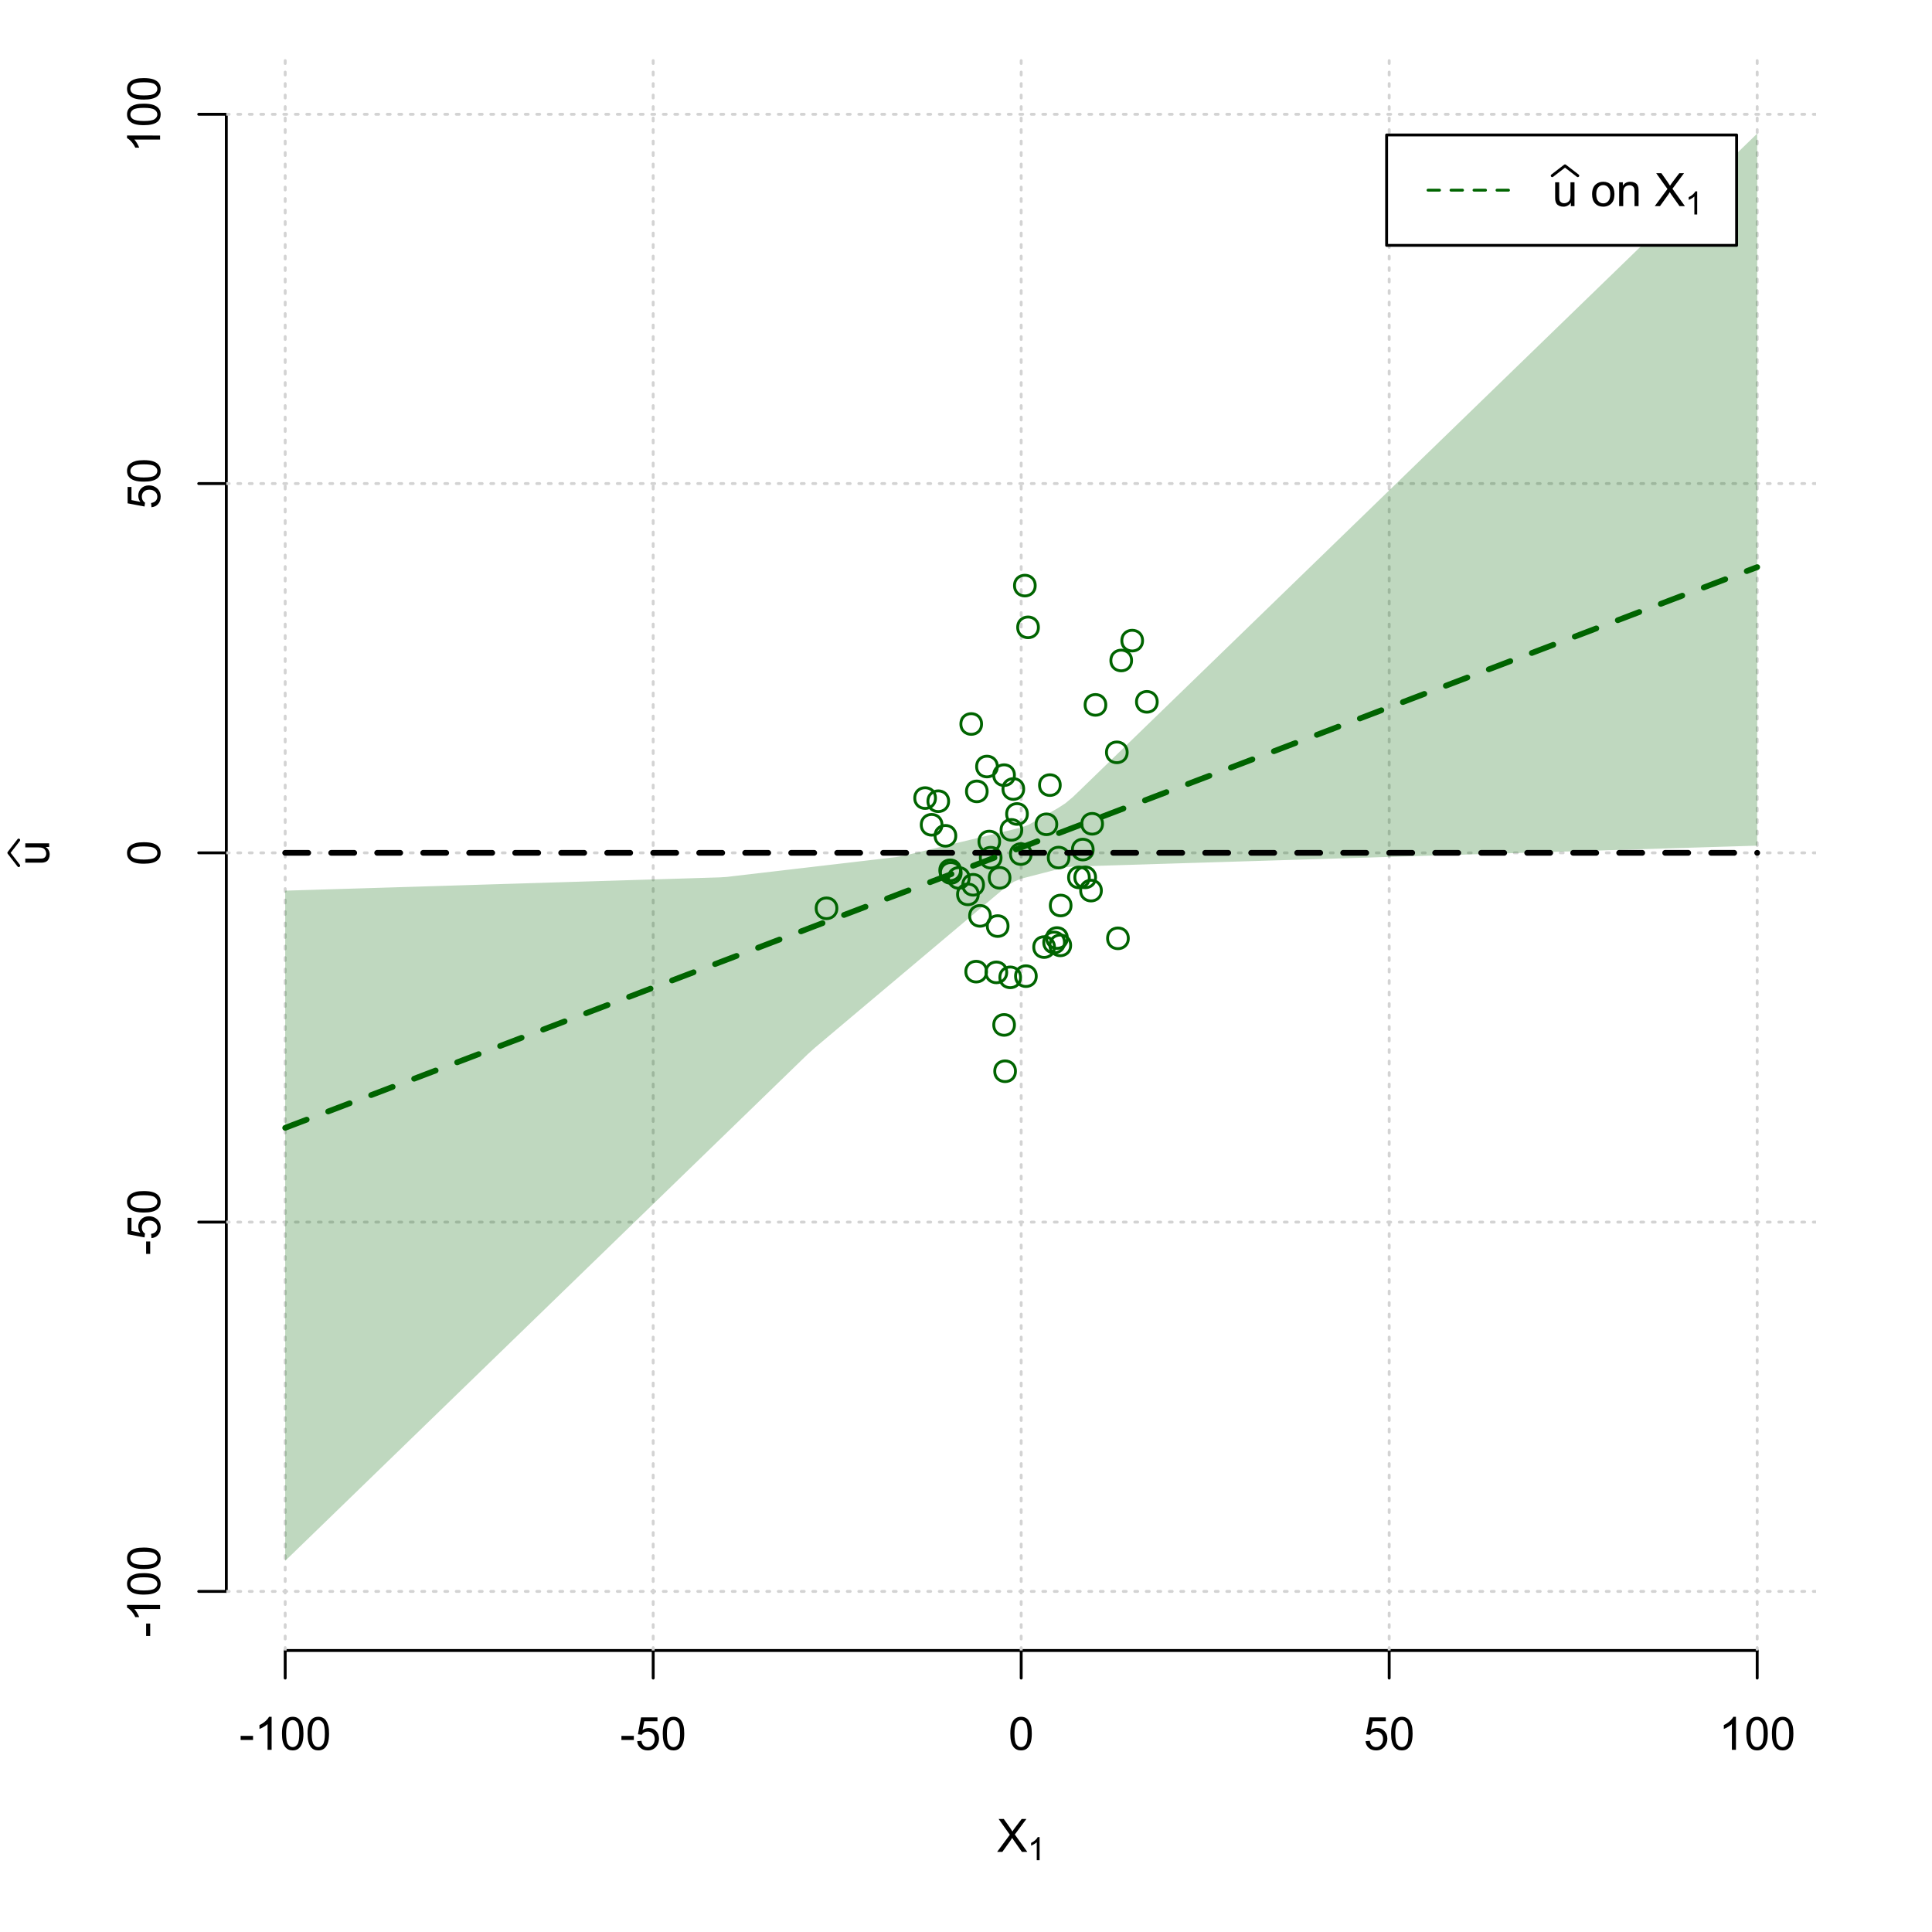<?xml version="1.0" encoding="UTF-8"?>
<svg xmlns="http://www.w3.org/2000/svg" xmlns:xlink="http://www.w3.org/1999/xlink" width="504pt" height="504pt" viewBox="0 0 504 504" version="1.1">
<defs>
<g>
<symbol overflow="visible" id="glyph0-0">
<path style="stroke:none;" d="M 1.5 0 L 1.5 -7.5 L 7.5 -7.5 L 7.5 0 Z M 1.688 -0.188 L 7.312 -0.188 L 7.312 -7.312 L 1.688 -7.312 Z M 1.688 -0.188 "/>
</symbol>
<symbol overflow="visible" id="glyph0-1">
<path style="stroke:none;" d="M 0.055 0 L 3.375 -4.477 L 0.445 -8.59 L 1.797 -8.59 L 3.359 -6.387 C 3.68 -5.93 3.91 -5.578 4.047 -5.332 C 4.238 -5.645 4.465 -5.969 4.727 -6.312 L 6.457 -8.59 L 7.695 -8.59 L 4.676 -4.539 L 7.93 0 L 6.523 0 L 4.359 -3.062 C 4.238 -3.238 4.113 -3.43 3.984 -3.641 C 3.789 -3.324 3.652 -3.109 3.574 -2.992 L 1.418 0 Z M 0.055 0 "/>
</symbol>
<symbol overflow="visible" id="glyph0-2">
<path style="stroke:none;" d="M 0.383 -2.578 L 0.383 -3.641 L 3.621 -3.641 L 3.621 -2.578 Z M 0.383 -2.578 "/>
</symbol>
<symbol overflow="visible" id="glyph0-3">
<path style="stroke:none;" d="M 4.469 0 L 3.414 0 L 3.414 -6.719 C 3.16 -6.477 2.828 -6.234 2.414 -5.996 C 2 -5.75 1.629 -5.57 1.305 -5.449 L 1.305 -6.469 C 1.895 -6.742 2.41 -7.078 2.852 -7.477 C 3.293 -7.871 3.605 -8.254 3.789 -8.625 L 4.469 -8.625 Z M 4.469 0 "/>
</symbol>
<symbol overflow="visible" id="glyph0-4">
<path style="stroke:none;" d="M 0.5 -4.234 C 0.496 -5.246 0.602 -6.062 0.812 -6.688 C 1.02 -7.305 1.328 -7.785 1.742 -8.121 C 2.148 -8.457 2.668 -8.625 3.297 -8.625 C 3.758 -8.625 4.164 -8.531 4.512 -8.348 C 4.855 -8.16 5.141 -7.891 5.371 -7.543 C 5.594 -7.191 5.773 -6.766 5.906 -6.266 C 6.035 -5.762 6.098 -5.086 6.102 -4.234 C 6.098 -3.227 5.996 -2.414 5.789 -1.797 C 5.578 -1.176 5.266 -0.695 4.859 -0.359 C 4.445 -0.02 3.926 0.145 3.297 0.148 C 2.465 0.145 1.816 -0.148 1.348 -0.742 C 0.781 -1.457 0.496 -2.621 0.5 -4.234 Z M 1.582 -4.234 C 1.582 -2.824 1.746 -1.887 2.074 -1.418 C 2.402 -0.949 2.809 -0.715 3.297 -0.719 C 3.777 -0.715 4.184 -0.949 4.52 -1.422 C 4.848 -1.887 5.016 -2.824 5.016 -4.234 C 5.016 -5.648 4.848 -6.59 4.52 -7.055 C 4.184 -7.516 3.773 -7.746 3.289 -7.75 C 2.801 -7.746 2.414 -7.543 2.125 -7.137 C 1.762 -6.613 1.582 -5.645 1.582 -4.234 Z M 1.582 -4.234 "/>
</symbol>
<symbol overflow="visible" id="glyph0-5">
<path style="stroke:none;" d="M 0.5 -2.25 L 1.605 -2.344 C 1.684 -1.805 1.871 -1.398 2.176 -1.125 C 2.473 -0.852 2.836 -0.715 3.258 -0.719 C 3.766 -0.715 4.195 -0.906 4.547 -1.293 C 4.898 -1.672 5.074 -2.18 5.074 -2.82 C 5.074 -3.414 4.902 -3.891 4.566 -4.242 C 4.227 -4.59 3.785 -4.762 3.242 -4.766 C 2.898 -4.762 2.594 -4.684 2.32 -4.531 C 2.047 -4.375 1.832 -4.176 1.676 -3.93 L 0.688 -4.062 L 1.516 -8.473 L 5.789 -8.473 L 5.789 -7.465 L 2.359 -7.465 L 1.898 -5.156 C 2.414 -5.516 2.953 -5.695 3.523 -5.695 C 4.27 -5.695 4.902 -5.434 5.422 -4.914 C 5.934 -4.395 6.191 -3.727 6.195 -2.914 C 6.191 -2.133 5.965 -1.461 5.516 -0.898 C 4.961 -0.199 4.211 0.145 3.258 0.148 C 2.477 0.145 1.836 -0.07 1.344 -0.508 C 0.844 -0.941 0.562 -1.523 0.5 -2.25 Z M 0.5 -2.25 "/>
</symbol>
<symbol overflow="visible" id="glyph0-6">
<path style="stroke:none;" d="M 4.867 0 L 4.867 -0.914 C 4.379 -0.211 3.723 0.141 2.895 0.141 C 2.527 0.141 2.184 0.07 1.867 -0.07 C 1.547 -0.211 1.309 -0.387 1.156 -0.602 C 1 -0.812 0.895 -1.074 0.832 -1.383 C 0.785 -1.59 0.762 -1.918 0.766 -2.367 L 0.766 -6.223 L 1.82 -6.223 L 1.82 -2.773 C 1.816 -2.219 1.84 -1.848 1.887 -1.656 C 1.949 -1.379 2.09 -1.16 2.309 -1.004 C 2.523 -0.84 2.789 -0.762 3.105 -0.766 C 3.418 -0.762 3.715 -0.844 3.996 -1.008 C 4.273 -1.172 4.469 -1.391 4.586 -1.672 C 4.699 -1.949 4.758 -2.355 4.758 -2.891 L 4.758 -6.223 L 5.812 -6.223 L 5.812 0 Z M 4.867 0 "/>
</symbol>
<symbol overflow="visible" id="glyph0-7">
<path style="stroke:none;" d=""/>
</symbol>
<symbol overflow="visible" id="glyph0-8">
<path style="stroke:none;" d="M 0.398 -3.109 C 0.398 -4.262 0.719 -5.117 1.359 -5.672 C 1.895 -6.133 2.547 -6.363 3.316 -6.363 C 4.172 -6.363 4.871 -6.082 5.414 -5.52 C 5.953 -4.957 6.223 -4.184 6.227 -3.199 C 6.223 -2.398 6.102 -1.766 5.867 -1.309 C 5.625 -0.848 5.277 -0.492 4.82 -0.238 C 4.359 0.016 3.859 0.141 3.316 0.141 C 2.441 0.141 1.734 -0.137 1.203 -0.695 C 0.664 -1.254 0.398 -2.059 0.398 -3.109 Z M 1.484 -3.109 C 1.48 -2.309 1.656 -1.711 2.004 -1.32 C 2.348 -0.922 2.785 -0.727 3.316 -0.727 C 3.84 -0.727 4.273 -0.926 4.621 -1.324 C 4.969 -1.723 5.145 -2.328 5.145 -3.148 C 5.145 -3.914 4.969 -4.496 4.617 -4.895 C 4.266 -5.289 3.832 -5.488 3.316 -5.492 C 2.785 -5.488 2.348 -5.293 2.004 -4.898 C 1.656 -4.5 1.48 -3.902 1.484 -3.109 Z M 1.484 -3.109 "/>
</symbol>
<symbol overflow="visible" id="glyph0-9">
<path style="stroke:none;" d="M 0.789 0 L 0.789 -6.223 L 1.742 -6.223 L 1.742 -5.336 C 2.195 -6.02 2.855 -6.363 3.719 -6.363 C 4.09 -6.363 4.434 -6.293 4.754 -6.16 C 5.066 -6.023 5.305 -5.848 5.461 -5.633 C 5.617 -5.41 5.727 -5.152 5.789 -4.852 C 5.828 -4.656 5.848 -4.312 5.848 -3.828 L 5.848 0 L 4.793 0 L 4.793 -3.785 C 4.793 -4.215 4.75 -4.535 4.668 -4.75 C 4.586 -4.961 4.441 -5.129 4.234 -5.258 C 4.023 -5.383 3.777 -5.449 3.5 -5.449 C 3.047 -5.449 2.66 -5.305 2.332 -5.02 C 2.004 -4.734 1.84 -4.195 1.844 -3.398 L 1.844 0 Z M 0.789 0 "/>
</symbol>
<symbol overflow="visible" id="glyph1-0">
<path style="stroke:none;" d="M 1.051 0 L 1.051 -5.25 L 5.25 -5.25 L 5.25 0 Z M 1.18 -0.133 L 5.117 -0.133 L 5.117 -5.117 L 1.18 -5.117 Z M 1.18 -0.133 "/>
</symbol>
<symbol overflow="visible" id="glyph1-1">
<path style="stroke:none;" d="M 3.129 0 L 2.391 0 L 2.391 -4.703 C 2.211 -4.531 1.977 -4.363 1.691 -4.195 C 1.398 -4.023 1.141 -3.895 0.914 -3.812 L 0.914 -4.527 C 1.328 -4.719 1.688 -4.953 1.996 -5.234 C 2.305 -5.508 2.523 -5.777 2.652 -6.039 L 3.129 -6.039 Z M 3.129 0 "/>
</symbol>
<symbol overflow="visible" id="glyph2-0">
<path style="stroke:none;" d="M 0 -1.5 L -7.5 -1.5 L -7.5 -7.5 L 0 -7.5 Z M -0.188 -1.688 L -0.188 -7.312 L -7.312 -7.312 L -7.312 -1.688 Z M -0.188 -1.688 "/>
</symbol>
<symbol overflow="visible" id="glyph2-1">
<path style="stroke:none;" d="M 0 -4.867 L -0.914 -4.867 C -0.211 -4.379 0.141 -3.723 0.141 -2.895 C 0.141 -2.527 0.07 -2.184 -0.07 -1.867 C -0.211 -1.547 -0.387 -1.309 -0.598 -1.156 C -0.809 -1 -1.07 -0.895 -1.383 -0.832 C -1.59 -0.789 -1.918 -0.766 -2.367 -0.77 L -6.223 -0.77 L -6.223 -1.824 L -2.773 -1.824 C -2.219 -1.82 -1.848 -1.844 -1.656 -1.887 C -1.379 -1.949 -1.16 -2.09 -1.004 -2.309 C -0.84 -2.523 -0.762 -2.789 -0.766 -3.105 C -0.762 -3.418 -0.844 -3.715 -1.008 -3.996 C -1.172 -4.273 -1.391 -4.469 -1.672 -4.586 C -1.945 -4.699 -2.352 -4.758 -2.887 -4.758 L -6.223 -4.758 L -6.223 -5.812 L 0 -5.812 Z M 0 -4.867 "/>
</symbol>
<symbol overflow="visible" id="glyph2-2">
<path style="stroke:none;" d="M -2.578 -0.383 L -3.641 -0.383 L -3.641 -3.621 L -2.578 -3.621 Z M -2.578 -0.383 "/>
</symbol>
<symbol overflow="visible" id="glyph2-3">
<path style="stroke:none;" d="M 0 -4.469 L 0 -3.414 L -6.719 -3.418 C -6.477 -3.16 -6.234 -2.828 -5.996 -2.418 C -5.75 -2.004 -5.57 -1.633 -5.449 -1.309 L -6.469 -1.309 C -6.742 -1.895 -7.078 -2.41 -7.477 -2.852 C -7.871 -3.293 -8.254 -3.605 -8.625 -3.793 L -8.625 -4.473 Z M 0 -4.469 "/>
</symbol>
<symbol overflow="visible" id="glyph2-4">
<path style="stroke:none;" d="M -4.234 -0.5 C -5.246 -0.496 -6.062 -0.602 -6.688 -0.812 C -7.305 -1.02 -7.785 -1.328 -8.121 -1.742 C -8.457 -2.152 -8.625 -2.672 -8.625 -3.301 C -8.625 -3.758 -8.531 -4.164 -8.348 -4.512 C -8.16 -4.859 -7.891 -5.145 -7.543 -5.371 C -7.191 -5.594 -6.766 -5.773 -6.266 -5.906 C -5.762 -6.035 -5.086 -6.098 -4.234 -6.102 C -3.223 -6.098 -2.41 -5.996 -1.793 -5.789 C -1.176 -5.578 -0.695 -5.266 -0.359 -4.859 C -0.02 -4.445 0.145 -3.926 0.148 -3.297 C 0.145 -2.465 -0.148 -1.816 -0.742 -1.348 C -1.457 -0.781 -2.621 -0.496 -4.234 -0.5 Z M -4.234 -1.582 C -2.824 -1.582 -1.887 -1.746 -1.418 -2.074 C -0.949 -2.402 -0.715 -2.809 -0.719 -3.297 C -0.715 -3.777 -0.949 -4.184 -1.422 -4.52 C -1.887 -4.848 -2.824 -5.016 -4.234 -5.016 C -5.648 -5.016 -6.59 -4.848 -7.055 -4.52 C -7.516 -4.188 -7.746 -3.777 -7.75 -3.289 C -7.746 -2.801 -7.543 -2.414 -7.137 -2.129 C -6.613 -1.762 -5.645 -1.582 -4.234 -1.582 Z M -4.234 -1.582 "/>
</symbol>
<symbol overflow="visible" id="glyph2-5">
<path style="stroke:none;" d="M -2.25 -0.5 L -2.344 -1.605 C -1.805 -1.684 -1.398 -1.871 -1.125 -2.176 C -0.852 -2.473 -0.715 -2.836 -0.719 -3.258 C -0.715 -3.766 -0.906 -4.195 -1.293 -4.547 C -1.672 -4.898 -2.18 -5.074 -2.816 -5.074 C -3.414 -5.074 -3.891 -4.902 -4.242 -4.566 C -4.59 -4.227 -4.762 -3.785 -4.766 -3.242 C -4.762 -2.898 -4.684 -2.594 -4.531 -2.32 C -4.375 -2.047 -4.176 -1.832 -3.93 -1.676 L -4.062 -0.688 L -8.473 -1.52 L -8.473 -5.789 L -7.465 -5.789 L -7.465 -2.363 L -5.156 -1.898 C -5.516 -2.414 -5.695 -2.953 -5.695 -3.523 C -5.695 -4.27 -5.434 -4.902 -4.914 -5.422 C -4.395 -5.934 -3.727 -6.191 -2.91 -6.195 C -2.133 -6.191 -1.461 -5.965 -0.895 -5.516 C -0.199 -4.961 0.145 -4.211 0.148 -3.258 C 0.145 -2.477 -0.07 -1.836 -0.508 -1.344 C -0.941 -0.848 -1.523 -0.566 -2.25 -0.5 Z M -2.25 -0.5 "/>
</symbol>
</g>
<clipPath id="clip1">
  <path d="M 74 14.398 L 75 14.398 L 75 430.559 L 74 430.559 Z M 74 14.398 "/>
</clipPath>
<clipPath id="clip2">
  <path d="M 170 14.398 L 171 14.398 L 171 430.559 L 170 430.559 Z M 170 14.398 "/>
</clipPath>
<clipPath id="clip3">
  <path d="M 266 14.398 L 267 14.398 L 267 430.559 L 266 430.559 Z M 266 14.398 "/>
</clipPath>
<clipPath id="clip4">
  <path d="M 362 14.398 L 363 14.398 L 363 430.559 L 362 430.559 Z M 362 14.398 "/>
</clipPath>
<clipPath id="clip5">
  <path d="M 458 14.398 L 459 14.398 L 459 430.559 L 458 430.559 Z M 458 14.398 "/>
</clipPath>
<clipPath id="clip6">
  <path d="M 59.039 414 L 473.758 414 L 473.758 416 L 59.039 416 Z M 59.039 414 "/>
</clipPath>
<clipPath id="clip7">
  <path d="M 59.039 318 L 473.758 318 L 473.758 320 L 59.039 320 Z M 59.039 318 "/>
</clipPath>
<clipPath id="clip8">
  <path d="M 59.039 222 L 473.758 222 L 473.758 223 L 59.039 223 Z M 59.039 222 "/>
</clipPath>
<clipPath id="clip9">
  <path d="M 59.039 125 L 473.758 125 L 473.758 127 L 59.039 127 Z M 59.039 125 "/>
</clipPath>
<clipPath id="clip10">
  <path d="M 59.039 29 L 473.758 29 L 473.758 31 L 59.039 31 Z M 59.039 29 "/>
</clipPath>
</defs>
<g id="surface4596">
<rect x="0" y="0" width="504" height="504" style="fill:rgb(100%,100%,100%);fill-opacity:1;stroke:none;"/>
<g style="fill:rgb(0%,0%,0%);fill-opacity:1;">
  <use xlink:href="#glyph0-1" x="260.062" y="483.102"/>
</g>
<g style="fill:rgb(0%,0%,0%);fill-opacity:1;">
  <use xlink:href="#glyph1-1" x="268.066" y="485.281"/>
</g>
<g style="fill:rgb(0%,0%,0%);fill-opacity:1;">
  <use xlink:href="#glyph2-1" x="12.82" y="225.816"/>
</g>
<path style="fill:none;stroke-width:0.75;stroke-linecap:round;stroke-linejoin:round;stroke:rgb(0%,0%,0%);stroke-opacity:1;stroke-miterlimit:10;" d="M 4.879 225.816 L 2.301 222.48 L 4.879 219.145 "/>
<path style="fill:none;stroke-width:0.75;stroke-linecap:round;stroke-linejoin:round;stroke:rgb(0%,0%,0%);stroke-opacity:1;stroke-miterlimit:10;" d="M 74.398 430.559 L 458.398 430.559 "/>
<path style="fill:none;stroke-width:0.75;stroke-linecap:round;stroke-linejoin:round;stroke:rgb(0%,0%,0%);stroke-opacity:1;stroke-miterlimit:10;" d="M 74.398 430.559 L 74.398 437.762 "/>
<path style="fill:none;stroke-width:0.75;stroke-linecap:round;stroke-linejoin:round;stroke:rgb(0%,0%,0%);stroke-opacity:1;stroke-miterlimit:10;" d="M 170.398 430.559 L 170.398 437.762 "/>
<path style="fill:none;stroke-width:0.75;stroke-linecap:round;stroke-linejoin:round;stroke:rgb(0%,0%,0%);stroke-opacity:1;stroke-miterlimit:10;" d="M 266.398 430.559 L 266.398 437.762 "/>
<path style="fill:none;stroke-width:0.75;stroke-linecap:round;stroke-linejoin:round;stroke:rgb(0%,0%,0%);stroke-opacity:1;stroke-miterlimit:10;" d="M 362.398 430.559 L 362.398 437.762 "/>
<path style="fill:none;stroke-width:0.75;stroke-linecap:round;stroke-linejoin:round;stroke:rgb(0%,0%,0%);stroke-opacity:1;stroke-miterlimit:10;" d="M 458.398 430.559 L 458.398 437.762 "/>
<g style="fill:rgb(0%,0%,0%);fill-opacity:1;">
  <use xlink:href="#glyph0-2" x="62.391" y="456.48"/>
  <use xlink:href="#glyph0-3" x="66.387" y="456.48"/>
  <use xlink:href="#glyph0-4" x="73.061" y="456.48"/>
  <use xlink:href="#glyph0-4" x="79.734" y="456.48"/>
</g>
<g style="fill:rgb(0%,0%,0%);fill-opacity:1;">
  <use xlink:href="#glyph0-2" x="161.727" y="456.48"/>
  <use xlink:href="#glyph0-5" x="165.723" y="456.48"/>
  <use xlink:href="#glyph0-4" x="172.396" y="456.48"/>
</g>
<g style="fill:rgb(0%,0%,0%);fill-opacity:1;">
  <use xlink:href="#glyph0-4" x="263.062" y="456.48"/>
</g>
<g style="fill:rgb(0%,0%,0%);fill-opacity:1;">
  <use xlink:href="#glyph0-5" x="355.727" y="456.48"/>
  <use xlink:href="#glyph0-4" x="362.4" y="456.48"/>
</g>
<g style="fill:rgb(0%,0%,0%);fill-opacity:1;">
  <use xlink:href="#glyph0-3" x="448.387" y="456.48"/>
  <use xlink:href="#glyph0-4" x="455.061" y="456.48"/>
  <use xlink:href="#glyph0-4" x="461.734" y="456.48"/>
</g>
<path style="fill:none;stroke-width:0.75;stroke-linecap:round;stroke-linejoin:round;stroke:rgb(0%,0%,0%);stroke-opacity:1;stroke-miterlimit:10;" d="M 59.039 415.148 L 59.039 29.812 "/>
<path style="fill:none;stroke-width:0.75;stroke-linecap:round;stroke-linejoin:round;stroke:rgb(0%,0%,0%);stroke-opacity:1;stroke-miterlimit:10;" d="M 59.039 415.148 L 51.84 415.148 "/>
<path style="fill:none;stroke-width:0.75;stroke-linecap:round;stroke-linejoin:round;stroke:rgb(0%,0%,0%);stroke-opacity:1;stroke-miterlimit:10;" d="M 59.039 318.812 L 51.84 318.812 "/>
<path style="fill:none;stroke-width:0.75;stroke-linecap:round;stroke-linejoin:round;stroke:rgb(0%,0%,0%);stroke-opacity:1;stroke-miterlimit:10;" d="M 59.039 222.48 L 51.84 222.48 "/>
<path style="fill:none;stroke-width:0.75;stroke-linecap:round;stroke-linejoin:round;stroke:rgb(0%,0%,0%);stroke-opacity:1;stroke-miterlimit:10;" d="M 59.039 126.148 L 51.84 126.148 "/>
<path style="fill:none;stroke-width:0.75;stroke-linecap:round;stroke-linejoin:round;stroke:rgb(0%,0%,0%);stroke-opacity:1;stroke-miterlimit:10;" d="M 59.039 29.812 L 51.84 29.812 "/>
<g style="fill:rgb(0%,0%,0%);fill-opacity:1;">
  <use xlink:href="#glyph2-2" x="41.762" y="427.156"/>
  <use xlink:href="#glyph2-3" x="41.762" y="423.16"/>
  <use xlink:href="#glyph2-4" x="41.762" y="416.486"/>
  <use xlink:href="#glyph2-4" x="41.762" y="409.812"/>
</g>
<g style="fill:rgb(0%,0%,0%);fill-opacity:1;">
  <use xlink:href="#glyph2-2" x="41.762" y="327.484"/>
  <use xlink:href="#glyph2-5" x="41.762" y="323.488"/>
  <use xlink:href="#glyph2-4" x="41.762" y="316.814"/>
</g>
<g style="fill:rgb(0%,0%,0%);fill-opacity:1;">
  <use xlink:href="#glyph2-4" x="41.762" y="225.816"/>
</g>
<g style="fill:rgb(0%,0%,0%);fill-opacity:1;">
  <use xlink:href="#glyph2-5" x="41.762" y="132.82"/>
  <use xlink:href="#glyph2-4" x="41.762" y="126.146"/>
</g>
<g style="fill:rgb(0%,0%,0%);fill-opacity:1;">
  <use xlink:href="#glyph2-3" x="41.762" y="39.824"/>
  <use xlink:href="#glyph2-4" x="41.762" y="33.15"/>
  <use xlink:href="#glyph2-4" x="41.762" y="26.477"/>
</g>
<g clip-path="url(#clip1)" clip-rule="nonzero">
<path style="fill:none;stroke-width:0.75;stroke-linecap:round;stroke-linejoin:round;stroke:rgb(82.745%,82.745%,82.745%);stroke-opacity:1;stroke-dasharray:0.75,2.25;stroke-miterlimit:10;" d="M 74.398 430.559 L 74.398 14.398 "/>
</g>
<g clip-path="url(#clip2)" clip-rule="nonzero">
<path style="fill:none;stroke-width:0.75;stroke-linecap:round;stroke-linejoin:round;stroke:rgb(82.745%,82.745%,82.745%);stroke-opacity:1;stroke-dasharray:0.75,2.25;stroke-miterlimit:10;" d="M 170.398 430.559 L 170.398 14.398 "/>
</g>
<g clip-path="url(#clip3)" clip-rule="nonzero">
<path style="fill:none;stroke-width:0.75;stroke-linecap:round;stroke-linejoin:round;stroke:rgb(82.745%,82.745%,82.745%);stroke-opacity:1;stroke-dasharray:0.75,2.25;stroke-miterlimit:10;" d="M 266.398 430.559 L 266.398 14.398 "/>
</g>
<g clip-path="url(#clip4)" clip-rule="nonzero">
<path style="fill:none;stroke-width:0.75;stroke-linecap:round;stroke-linejoin:round;stroke:rgb(82.745%,82.745%,82.745%);stroke-opacity:1;stroke-dasharray:0.75,2.25;stroke-miterlimit:10;" d="M 362.398 430.559 L 362.398 14.398 "/>
</g>
<g clip-path="url(#clip5)" clip-rule="nonzero">
<path style="fill:none;stroke-width:0.75;stroke-linecap:round;stroke-linejoin:round;stroke:rgb(82.745%,82.745%,82.745%);stroke-opacity:1;stroke-dasharray:0.75,2.25;stroke-miterlimit:10;" d="M 458.398 430.559 L 458.398 14.398 "/>
</g>
<g clip-path="url(#clip6)" clip-rule="nonzero">
<path style="fill:none;stroke-width:0.75;stroke-linecap:round;stroke-linejoin:round;stroke:rgb(82.745%,82.745%,82.745%);stroke-opacity:1;stroke-dasharray:0.75,2.25;stroke-miterlimit:10;" d="M 59.039 415.148 L 473.762 415.148 "/>
</g>
<g clip-path="url(#clip7)" clip-rule="nonzero">
<path style="fill:none;stroke-width:0.75;stroke-linecap:round;stroke-linejoin:round;stroke:rgb(82.745%,82.745%,82.745%);stroke-opacity:1;stroke-dasharray:0.75,2.25;stroke-miterlimit:10;" d="M 59.039 318.812 L 473.762 318.812 "/>
</g>
<g clip-path="url(#clip8)" clip-rule="nonzero">
<path style="fill:none;stroke-width:0.75;stroke-linecap:round;stroke-linejoin:round;stroke:rgb(82.745%,82.745%,82.745%);stroke-opacity:1;stroke-dasharray:0.75,2.25;stroke-miterlimit:10;" d="M 59.039 222.48 L 473.762 222.48 "/>
</g>
<g clip-path="url(#clip9)" clip-rule="nonzero">
<path style="fill:none;stroke-width:0.75;stroke-linecap:round;stroke-linejoin:round;stroke:rgb(82.745%,82.745%,82.745%);stroke-opacity:1;stroke-dasharray:0.75,2.25;stroke-miterlimit:10;" d="M 59.039 126.148 L 473.762 126.148 "/>
</g>
<g clip-path="url(#clip10)" clip-rule="nonzero">
<path style="fill:none;stroke-width:0.75;stroke-linecap:round;stroke-linejoin:round;stroke:rgb(82.745%,82.745%,82.745%);stroke-opacity:1;stroke-dasharray:0.75,2.25;stroke-miterlimit:10;" d="M 59.039 29.812 L 473.762 29.812 "/>
</g>
<path style=" stroke:none;fill-rule:nonzero;fill:rgb(0%,39.216%,0%);fill-opacity:0.251;" d="M 74.398 238.219 L 74.398 232.348 L 76.32 232.289 L 78.238 232.23 L 80.16 232.172 L 82.078 232.113 L 85.922 231.996 L 87.84 231.938 L 89.762 231.879 L 91.68 231.82 L 93.602 231.762 L 95.52 231.703 L 97.441 231.645 L 99.359 231.586 L 101.281 231.527 L 103.199 231.469 L 105.121 231.41 L 107.039 231.352 L 108.961 231.293 L 110.879 231.234 L 112.801 231.176 L 114.719 231.117 L 116.641 231.059 L 118.559 231 L 120.48 230.941 L 122.398 230.879 L 124.32 230.82 L 126.238 230.762 L 128.16 230.703 L 130.078 230.645 L 133.922 230.527 L 135.84 230.469 L 137.762 230.41 L 139.68 230.352 L 141.602 230.293 L 143.52 230.234 L 145.441 230.176 L 147.359 230.117 L 149.281 230.059 L 151.199 230 L 153.121 229.941 L 155.039 229.883 L 156.961 229.824 L 158.879 229.766 L 160.801 229.707 L 162.719 229.648 L 164.641 229.59 L 166.559 229.531 L 168.48 229.473 L 170.398 229.414 L 172.32 229.355 L 174.238 229.297 L 176.16 229.238 L 178.078 229.18 L 180 229.121 L 181.922 229.059 L 183.84 229 L 185.762 228.941 L 187.68 228.883 L 189.602 228.762 L 191.52 228.535 L 193.441 228.312 L 195.359 228.086 L 197.281 227.863 L 199.199 227.637 L 201.121 227.41 L 203.039 227.188 L 204.961 226.961 L 206.879 226.738 L 208.801 226.512 L 210.719 226.289 L 212.641 226.062 L 214.559 225.84 L 216.48 225.613 L 218.398 225.391 L 220.32 225.164 L 222.238 224.941 L 224.16 224.715 L 226.078 224.492 L 228 224.266 L 229.922 224.043 L 231.84 223.816 L 233.762 223.59 L 235.68 223.266 L 237.602 222.805 L 239.52 222.344 L 241.441 221.879 L 243.359 221.418 L 245.281 220.957 L 247.199 220.496 L 249.121 220.031 L 251.039 219.57 L 252.961 219.109 L 254.879 218.648 L 256.801 218.184 L 258.719 217.723 L 260.641 217.262 L 262.559 216.801 L 264.48 216.336 L 266.398 215.875 L 268.32 215.164 L 270.238 214.07 L 272.16 212.98 L 274.078 211.891 L 276 210.801 L 277.922 209.555 L 279.84 207.949 L 281.762 206.117 L 283.68 204.254 L 285.602 202.395 L 287.52 200.531 L 289.441 198.672 L 291.359 196.809 L 293.281 194.945 L 295.199 193.086 L 297.121 191.223 L 299.039 189.363 L 300.961 187.5 L 302.879 185.641 L 304.801 183.777 L 306.719 181.914 L 308.641 180.055 L 310.559 178.191 L 312.48 176.332 L 314.398 174.469 L 316.32 172.605 L 318.238 170.746 L 320.16 168.883 L 322.078 167.023 L 325.922 163.297 L 327.84 161.438 L 329.762 159.574 L 331.68 157.715 L 333.602 155.852 L 335.52 153.992 L 337.441 152.129 L 339.359 150.266 L 341.281 148.406 L 343.199 146.543 L 345.121 144.684 L 347.039 142.82 L 348.961 140.957 L 350.879 139.098 L 352.801 137.234 L 354.719 135.375 L 356.641 133.512 L 358.559 131.648 L 360.48 129.789 L 362.398 127.926 L 364.32 126.066 L 366.238 124.203 L 368.16 122.344 L 370.078 120.48 L 372 118.617 L 373.922 116.758 L 375.84 114.895 L 377.762 113.035 L 379.68 111.172 L 381.602 109.309 L 383.52 107.449 L 385.441 105.586 L 387.359 103.727 L 389.281 101.863 L 391.199 100 L 393.121 98.141 L 395.039 96.277 L 396.961 94.418 L 398.879 92.555 L 400.801 90.695 L 402.719 88.832 L 404.641 86.969 L 406.559 85.109 L 408.48 83.246 L 410.398 81.387 L 412.32 79.523 L 414.238 77.66 L 416.16 75.801 L 418.078 73.938 L 420 72.078 L 421.922 70.215 L 423.84 68.352 L 425.762 66.492 L 427.68 64.629 L 429.602 62.77 L 431.52 60.906 L 433.441 59.047 L 435.359 57.184 L 437.281 55.32 L 439.199 53.461 L 441.121 51.598 L 443.039 49.738 L 444.961 47.875 L 446.879 46.012 L 448.801 44.152 L 450.719 42.289 L 452.641 40.43 L 454.559 38.566 L 456.48 36.707 L 458.398 34.844 L 458.398 29.812 L 458.398 220.605 L 456.48 220.664 L 454.559 220.723 L 452.641 220.781 L 450.719 220.84 L 448.801 220.898 L 446.879 220.957 L 444.961 221.016 L 443.039 221.074 L 441.121 221.133 L 439.199 221.191 L 437.281 221.25 L 435.359 221.309 L 433.441 221.367 L 431.52 221.426 L 429.602 221.484 L 427.68 221.543 L 425.762 221.602 L 423.84 221.66 L 421.922 221.719 L 420 221.777 L 418.078 221.84 L 416.16 221.898 L 414.238 221.957 L 412.32 222.016 L 410.398 222.074 L 408.48 222.133 L 406.559 222.191 L 404.641 222.25 L 402.719 222.309 L 400.801 222.367 L 398.879 222.426 L 396.961 222.484 L 395.039 222.543 L 393.121 222.602 L 391.199 222.66 L 389.281 222.719 L 387.359 222.777 L 385.441 222.836 L 383.52 222.895 L 381.602 222.953 L 379.68 223.012 L 377.762 223.07 L 375.84 223.129 L 373.922 223.188 L 370.078 223.305 L 368.16 223.363 L 366.238 223.422 L 364.32 223.48 L 362.398 223.539 L 360.48 223.598 L 358.559 223.66 L 356.641 223.719 L 354.719 223.777 L 352.801 223.836 L 350.879 223.895 L 348.961 223.953 L 347.039 224.012 L 345.121 224.07 L 343.199 224.129 L 341.281 224.188 L 339.359 224.246 L 337.441 224.305 L 335.52 224.363 L 333.602 224.422 L 331.68 224.48 L 329.762 224.539 L 327.84 224.598 L 325.922 224.656 L 322.078 224.773 L 320.16 224.832 L 318.238 224.891 L 316.32 224.949 L 314.398 225.008 L 312.48 225.066 L 310.559 225.125 L 308.641 225.184 L 306.719 225.242 L 304.801 225.301 L 302.879 225.359 L 300.961 225.418 L 299.039 225.48 L 297.121 225.539 L 295.199 225.598 L 293.281 225.656 L 291.359 225.715 L 289.441 225.773 L 287.52 225.832 L 285.602 225.891 L 283.68 225.949 L 281.762 226.008 L 279.84 226.066 L 277.922 226.254 L 276 226.75 L 274.078 227.242 L 272.16 227.738 L 270.238 228.234 L 268.32 228.73 L 266.398 229.227 L 264.48 230.016 L 262.559 231.238 L 260.641 232.855 L 258.719 234.473 L 256.801 236.09 L 254.879 237.707 L 252.961 239.324 L 251.039 240.938 L 249.121 242.555 L 247.199 244.172 L 245.281 245.789 L 243.359 247.406 L 241.441 249.023 L 239.52 250.641 L 237.602 252.258 L 235.68 253.875 L 233.762 255.492 L 231.84 257.109 L 229.922 258.723 L 226.078 261.957 L 224.16 263.574 L 222.238 265.191 L 220.32 266.809 L 218.398 268.426 L 216.48 270.043 L 214.559 271.66 L 212.641 273.277 L 210.719 275 L 208.801 276.859 L 206.879 278.723 L 204.961 280.586 L 203.039 282.445 L 201.121 284.309 L 199.199 286.168 L 197.281 288.031 L 195.359 289.891 L 193.441 291.754 L 191.52 293.617 L 189.602 295.477 L 187.68 297.34 L 185.762 299.199 L 183.84 301.062 L 181.922 302.926 L 180 304.785 L 178.078 306.648 L 176.16 308.508 L 174.238 310.371 L 172.32 312.234 L 170.398 314.094 L 168.48 315.957 L 166.559 317.816 L 164.641 319.68 L 162.719 321.539 L 160.801 323.402 L 158.879 325.266 L 156.961 327.125 L 155.039 328.988 L 153.121 330.848 L 151.199 332.711 L 149.281 334.574 L 147.359 336.434 L 145.441 338.297 L 143.52 340.156 L 141.602 342.02 L 139.68 343.883 L 137.762 345.742 L 135.84 347.605 L 133.922 349.465 L 132 351.328 L 130.078 353.188 L 128.16 355.051 L 126.238 356.914 L 124.32 358.773 L 122.398 360.637 L 120.48 362.496 L 118.559 364.359 L 116.641 366.223 L 114.719 368.082 L 112.801 369.945 L 110.879 371.805 L 108.961 373.668 L 107.039 375.527 L 105.121 377.391 L 103.199 379.254 L 101.281 381.113 L 99.359 382.977 L 97.441 384.836 L 95.52 386.699 L 93.602 388.562 L 91.68 390.422 L 89.762 392.285 L 87.84 394.145 L 85.922 396.008 L 84 397.871 L 82.078 399.73 L 80.16 401.594 L 78.238 403.453 L 76.32 405.316 L 74.398 407.176 L 74.398 415.148 Z M 74.398 238.219 "/>
<path style="fill:none;stroke-width:0.75;stroke-linecap:round;stroke-linejoin:round;stroke:rgb(0%,39.216%,0%);stroke-opacity:1;stroke-miterlimit:10;" d="M 301.883 183.086 C 301.883 186.688 296.48 186.688 296.48 183.086 C 296.48 179.488 301.883 179.488 301.883 183.086 "/>
<path style="fill:none;stroke-width:0.75;stroke-linecap:round;stroke-linejoin:round;stroke:rgb(0%,39.216%,0%);stroke-opacity:1;stroke-miterlimit:10;" d="M 218.312 236.945 C 218.312 240.547 212.914 240.547 212.914 236.945 C 212.914 233.348 218.312 233.348 218.312 236.945 "/>
<path style="fill:none;stroke-width:0.75;stroke-linecap:round;stroke-linejoin:round;stroke:rgb(0%,39.216%,0%);stroke-opacity:1;stroke-miterlimit:10;" d="M 270.887 163.656 C 270.887 167.254 265.484 167.254 265.484 163.656 C 265.484 160.055 270.887 160.055 270.887 163.656 "/>
<path style="fill:none;stroke-width:0.75;stroke-linecap:round;stroke-linejoin:round;stroke:rgb(0%,39.216%,0%);stroke-opacity:1;stroke-miterlimit:10;" d="M 285.168 221.629 C 285.168 225.23 279.766 225.23 279.766 221.629 C 279.766 218.027 285.168 218.027 285.168 221.629 "/>
<path style="fill:none;stroke-width:0.75;stroke-linecap:round;stroke-linejoin:round;stroke:rgb(0%,39.216%,0%);stroke-opacity:1;stroke-miterlimit:10;" d="M 255.199 233.312 C 255.199 236.914 249.801 236.914 249.801 233.312 C 249.801 229.711 255.199 229.711 255.199 233.312 "/>
<path style="fill:none;stroke-width:0.75;stroke-linecap:round;stroke-linejoin:round;stroke:rgb(0%,39.216%,0%);stroke-opacity:1;stroke-miterlimit:10;" d="M 270.328 254.645 C 270.328 258.246 264.93 258.246 264.93 254.645 C 264.93 251.047 270.328 251.047 270.328 254.645 "/>
<path style="fill:none;stroke-width:0.75;stroke-linecap:round;stroke-linejoin:round;stroke:rgb(0%,39.216%,0%);stroke-opacity:1;stroke-miterlimit:10;" d="M 266.547 216.492 C 266.547 220.094 261.148 220.094 261.148 216.492 C 261.148 212.895 266.547 212.895 266.547 216.492 "/>
<path style="fill:none;stroke-width:0.75;stroke-linecap:round;stroke-linejoin:round;stroke:rgb(0%,39.216%,0%);stroke-opacity:1;stroke-miterlimit:10;" d="M 257.523 206.445 C 257.523 210.047 252.125 210.047 252.125 206.445 C 252.125 202.848 257.523 202.848 257.523 206.445 "/>
<path style="fill:none;stroke-width:0.75;stroke-linecap:round;stroke-linejoin:round;stroke:rgb(0%,39.216%,0%);stroke-opacity:1;stroke-miterlimit:10;" d="M 260.172 199.965 C 260.172 203.566 254.773 203.566 254.773 199.965 C 254.773 196.363 260.172 196.363 260.172 199.965 "/>
<path style="fill:none;stroke-width:0.75;stroke-linecap:round;stroke-linejoin:round;stroke:rgb(0%,39.216%,0%);stroke-opacity:1;stroke-miterlimit:10;" d="M 270.055 152.762 C 270.055 156.363 264.656 156.363 264.656 152.762 C 264.656 149.164 270.055 149.164 270.055 152.762 "/>
<path style="fill:none;stroke-width:0.75;stroke-linecap:round;stroke-linejoin:round;stroke:rgb(0%,39.216%,0%);stroke-opacity:1;stroke-miterlimit:10;" d="M 256.062 188.871 C 256.062 192.469 250.664 192.469 250.664 188.871 C 250.664 185.27 256.062 185.27 256.062 188.871 "/>
<path style="fill:none;stroke-width:0.75;stroke-linecap:round;stroke-linejoin:round;stroke:rgb(0%,39.216%,0%);stroke-opacity:1;stroke-miterlimit:10;" d="M 263.469 228.996 C 263.469 232.598 258.07 232.598 258.07 228.996 C 258.07 225.395 263.469 225.395 263.469 228.996 "/>
<path style="fill:none;stroke-width:0.75;stroke-linecap:round;stroke-linejoin:round;stroke:rgb(0%,39.216%,0%);stroke-opacity:1;stroke-miterlimit:10;" d="M 275.68 215.035 C 275.68 218.637 270.277 218.637 270.277 215.035 C 270.277 211.438 275.68 211.438 275.68 215.035 "/>
<path style="fill:none;stroke-width:0.75;stroke-linecap:round;stroke-linejoin:round;stroke:rgb(0%,39.216%,0%);stroke-opacity:1;stroke-miterlimit:10;" d="M 294.34 244.781 C 294.34 248.383 288.938 248.383 288.938 244.781 C 288.938 241.18 294.34 241.18 294.34 244.781 "/>
<path style="fill:none;stroke-width:0.75;stroke-linecap:round;stroke-linejoin:round;stroke:rgb(0%,39.216%,0%);stroke-opacity:1;stroke-miterlimit:10;" d="M 277.688 245.852 C 277.688 249.453 272.289 249.453 272.289 245.852 C 272.289 242.254 277.688 242.254 277.688 245.852 "/>
<path style="fill:none;stroke-width:0.75;stroke-linecap:round;stroke-linejoin:round;stroke:rgb(0%,39.216%,0%);stroke-opacity:1;stroke-miterlimit:10;" d="M 285.793 228.871 C 285.793 232.473 280.395 232.473 280.395 228.871 C 280.395 225.27 285.793 225.27 285.793 228.871 "/>
<path style="fill:none;stroke-width:0.75;stroke-linecap:round;stroke-linejoin:round;stroke:rgb(0%,39.216%,0%);stroke-opacity:1;stroke-miterlimit:10;" d="M 275.074 247.062 C 275.074 250.664 269.676 250.664 269.676 247.062 C 269.676 243.465 275.074 243.465 275.074 247.062 "/>
<path style="fill:none;stroke-width:0.75;stroke-linecap:round;stroke-linejoin:round;stroke:rgb(0%,39.216%,0%);stroke-opacity:1;stroke-miterlimit:10;" d="M 279.297 246.617 C 279.297 250.219 273.898 250.219 273.898 246.617 C 273.898 243.02 279.297 243.02 279.297 246.617 "/>
<path style="fill:none;stroke-width:0.75;stroke-linecap:round;stroke-linejoin:round;stroke:rgb(0%,39.216%,0%);stroke-opacity:1;stroke-miterlimit:10;" d="M 279.398 236.219 C 279.398 239.816 274 239.816 274 236.219 C 274 232.617 279.398 232.617 279.398 236.219 "/>
<path style="fill:none;stroke-width:0.75;stroke-linecap:round;stroke-linejoin:round;stroke:rgb(0%,39.216%,0%);stroke-opacity:1;stroke-miterlimit:10;" d="M 276.582 204.809 C 276.582 208.406 271.184 208.406 271.184 204.809 C 271.184 201.207 276.582 201.207 276.582 204.809 "/>
<path style="fill:none;stroke-width:0.75;stroke-linecap:round;stroke-linejoin:round;stroke:rgb(0%,39.216%,0%);stroke-opacity:1;stroke-miterlimit:10;" d="M 287.613 214.902 C 287.613 218.504 282.215 218.504 282.215 214.902 C 282.215 211.305 287.613 211.305 287.613 214.902 "/>
<path style="fill:none;stroke-width:0.75;stroke-linecap:round;stroke-linejoin:round;stroke:rgb(0%,39.216%,0%);stroke-opacity:1;stroke-miterlimit:10;" d="M 298.059 167.121 C 298.059 170.719 292.656 170.719 292.656 167.121 C 292.656 163.52 298.059 163.52 298.059 167.121 "/>
<path style="fill:none;stroke-width:0.75;stroke-linecap:round;stroke-linejoin:round;stroke:rgb(0%,39.216%,0%);stroke-opacity:1;stroke-miterlimit:10;" d="M 264.641 267.367 C 264.641 270.969 259.242 270.969 259.242 267.367 C 259.242 263.77 264.641 263.77 264.641 267.367 "/>
<path style="fill:none;stroke-width:0.75;stroke-linecap:round;stroke-linejoin:round;stroke:rgb(0%,39.216%,0%);stroke-opacity:1;stroke-miterlimit:10;" d="M 264.902 279.457 C 264.902 283.059 259.5 283.059 259.5 279.457 C 259.5 275.855 264.902 275.855 264.902 279.457 "/>
<path style="fill:none;stroke-width:0.75;stroke-linecap:round;stroke-linejoin:round;stroke:rgb(0%,39.216%,0%);stroke-opacity:1;stroke-miterlimit:10;" d="M 284.164 228.891 C 284.164 232.492 278.762 232.492 278.762 228.891 C 278.762 225.293 284.164 225.293 284.164 228.891 "/>
<path style="fill:none;stroke-width:0.75;stroke-linecap:round;stroke-linejoin:round;stroke:rgb(0%,39.216%,0%);stroke-opacity:1;stroke-miterlimit:10;" d="M 257.355 253.469 C 257.355 257.07 251.957 257.07 251.957 253.469 C 251.957 249.871 257.355 249.871 257.355 253.469 "/>
<path style="fill:none;stroke-width:0.75;stroke-linecap:round;stroke-linejoin:round;stroke:rgb(0%,39.216%,0%);stroke-opacity:1;stroke-miterlimit:10;" d="M 262.617 253.664 C 262.617 257.266 257.219 257.266 257.219 253.664 C 257.219 250.062 262.617 250.062 262.617 253.664 "/>
<path style="fill:none;stroke-width:0.75;stroke-linecap:round;stroke-linejoin:round;stroke:rgb(0%,39.216%,0%);stroke-opacity:1;stroke-miterlimit:10;" d="M 267.047 205.828 C 267.047 209.43 261.648 209.43 261.648 205.828 C 261.648 202.227 267.047 202.227 267.047 205.828 "/>
<path style="fill:none;stroke-width:0.75;stroke-linecap:round;stroke-linejoin:round;stroke:rgb(0%,39.216%,0%);stroke-opacity:1;stroke-miterlimit:10;" d="M 278.863 223.711 C 278.863 227.312 273.465 227.312 273.465 223.711 C 273.465 220.113 278.863 220.113 278.863 223.711 "/>
<path style="fill:none;stroke-width:0.75;stroke-linecap:round;stroke-linejoin:round;stroke:rgb(0%,39.216%,0%);stroke-opacity:1;stroke-miterlimit:10;" d="M 250.566 227.035 C 250.566 230.633 245.168 230.633 245.168 227.035 C 245.168 223.434 250.566 223.434 250.566 227.035 "/>
<path style="fill:none;stroke-width:0.75;stroke-linecap:round;stroke-linejoin:round;stroke:rgb(0%,39.216%,0%);stroke-opacity:1;stroke-miterlimit:10;" d="M 266.238 254.961 C 266.238 258.562 260.836 258.562 260.836 254.961 C 260.836 251.359 266.238 251.359 266.238 254.961 "/>
<path style="fill:none;stroke-width:0.75;stroke-linecap:round;stroke-linejoin:round;stroke:rgb(0%,39.216%,0%);stroke-opacity:1;stroke-miterlimit:10;" d="M 268.008 212.344 C 268.008 215.941 262.605 215.941 262.605 212.344 C 262.605 208.742 268.008 208.742 268.008 212.344 "/>
<path style="fill:none;stroke-width:0.75;stroke-linecap:round;stroke-linejoin:round;stroke:rgb(0%,39.216%,0%);stroke-opacity:1;stroke-miterlimit:10;" d="M 264.633 202.211 C 264.633 205.812 259.234 205.812 259.234 202.211 C 259.234 198.613 264.633 198.613 264.633 202.211 "/>
<path style="fill:none;stroke-width:0.75;stroke-linecap:round;stroke-linejoin:round;stroke:rgb(0%,39.216%,0%);stroke-opacity:1;stroke-miterlimit:10;" d="M 256.566 230.812 C 256.566 234.414 251.164 234.414 251.164 230.812 C 251.164 227.211 256.566 227.211 256.566 230.812 "/>
<path style="fill:none;stroke-width:0.75;stroke-linecap:round;stroke-linejoin:round;stroke:rgb(0%,39.216%,0%);stroke-opacity:1;stroke-miterlimit:10;" d="M 287.312 232.332 C 287.312 235.93 281.914 235.93 281.914 232.332 C 281.914 228.73 287.312 228.73 287.312 232.332 "/>
<path style="fill:none;stroke-width:0.75;stroke-linecap:round;stroke-linejoin:round;stroke:rgb(0%,39.216%,0%);stroke-opacity:1;stroke-miterlimit:10;" d="M 288.469 183.887 C 288.469 187.484 283.07 187.484 283.07 183.887 C 283.07 180.285 288.469 180.285 288.469 183.887 "/>
<path style="fill:none;stroke-width:0.75;stroke-linecap:round;stroke-linejoin:round;stroke:rgb(0%,39.216%,0%);stroke-opacity:1;stroke-miterlimit:10;" d="M 262.969 241.582 C 262.969 245.184 257.566 245.184 257.566 241.582 C 257.566 237.984 262.969 237.984 262.969 241.582 "/>
<path style="fill:none;stroke-width:0.75;stroke-linecap:round;stroke-linejoin:round;stroke:rgb(0%,39.216%,0%);stroke-opacity:1;stroke-miterlimit:10;" d="M 249.336 218.039 C 249.336 221.637 243.934 221.637 243.934 218.039 C 243.934 214.438 249.336 214.438 249.336 218.039 "/>
<path style="fill:none;stroke-width:0.75;stroke-linecap:round;stroke-linejoin:round;stroke:rgb(0%,39.216%,0%);stroke-opacity:1;stroke-miterlimit:10;" d="M 260.777 219.527 C 260.777 223.129 255.379 223.129 255.379 219.527 C 255.379 215.93 260.777 215.93 260.777 219.527 "/>
<path style="fill:none;stroke-width:0.75;stroke-linecap:round;stroke-linejoin:round;stroke:rgb(0%,39.216%,0%);stroke-opacity:1;stroke-miterlimit:10;" d="M 245.73 215.16 C 245.73 218.762 240.332 218.762 240.332 215.16 C 240.332 211.562 245.73 211.562 245.73 215.16 "/>
<path style="fill:none;stroke-width:0.75;stroke-linecap:round;stroke-linejoin:round;stroke:rgb(0%,39.216%,0%);stroke-opacity:1;stroke-miterlimit:10;" d="M 244.035 208.191 C 244.035 211.793 238.637 211.793 238.637 208.191 C 238.637 204.594 244.035 204.594 244.035 208.191 "/>
<path style="fill:none;stroke-width:0.75;stroke-linecap:round;stroke-linejoin:round;stroke:rgb(0%,39.216%,0%);stroke-opacity:1;stroke-miterlimit:10;" d="M 295.195 172.301 C 295.195 175.898 289.793 175.898 289.793 172.301 C 289.793 168.699 295.195 168.699 295.195 172.301 "/>
<path style="fill:none;stroke-width:0.75;stroke-linecap:round;stroke-linejoin:round;stroke:rgb(0%,39.216%,0%);stroke-opacity:1;stroke-miterlimit:10;" d="M 269 222.797 C 269 226.395 263.602 226.395 263.602 222.797 C 263.602 219.195 269 219.195 269 222.797 "/>
<path style="fill:none;stroke-width:0.75;stroke-linecap:round;stroke-linejoin:round;stroke:rgb(0%,39.216%,0%);stroke-opacity:1;stroke-miterlimit:10;" d="M 258.352 238.926 C 258.352 242.523 252.953 242.523 252.953 238.926 C 252.953 235.324 258.352 235.324 258.352 238.926 "/>
<path style="fill:none;stroke-width:0.75;stroke-linecap:round;stroke-linejoin:round;stroke:rgb(0%,39.216%,0%);stroke-opacity:1;stroke-miterlimit:10;" d="M 294.047 196.266 C 294.047 199.863 288.648 199.863 288.648 196.266 C 288.648 192.664 294.047 192.664 294.047 196.266 "/>
<path style="fill:none;stroke-width:0.75;stroke-linecap:round;stroke-linejoin:round;stroke:rgb(0%,39.216%,0%);stroke-opacity:1;stroke-miterlimit:10;" d="M 247.465 209.016 C 247.465 212.617 242.066 212.617 242.066 209.016 C 242.066 205.414 247.465 205.414 247.465 209.016 "/>
<path style="fill:none;stroke-width:0.75;stroke-linecap:round;stroke-linejoin:round;stroke:rgb(0%,39.216%,0%);stroke-opacity:1;stroke-miterlimit:10;" d="M 252.82 229.023 C 252.82 232.625 247.422 232.625 247.422 229.023 C 247.422 225.426 252.82 225.426 252.82 229.023 "/>
<path style="fill:none;stroke-width:0.75;stroke-linecap:round;stroke-linejoin:round;stroke:rgb(0%,39.216%,0%);stroke-opacity:1;stroke-miterlimit:10;" d="M 278.434 244.703 C 278.434 248.301 273.035 248.301 273.035 244.703 C 273.035 241.102 278.434 241.102 278.434 244.703 "/>
<path style="fill:none;stroke-width:0.75;stroke-linecap:round;stroke-linejoin:round;stroke:rgb(0%,39.216%,0%);stroke-opacity:1;stroke-miterlimit:10;" d="M 261.145 223.746 C 261.145 227.348 255.742 227.348 255.742 223.746 C 255.742 220.148 261.145 220.148 261.145 223.746 "/>
<path style="fill:none;stroke-width:0.75;stroke-linecap:round;stroke-linejoin:round;stroke:rgb(0%,39.216%,0%);stroke-opacity:1;stroke-miterlimit:10;" d="M 250.73 227.719 C 250.73 231.32 245.328 231.32 245.328 227.719 C 245.328 224.117 250.73 224.117 250.73 227.719 "/>
<path style="fill:none;stroke-width:1.5;stroke-linecap:round;stroke-linejoin:round;stroke:rgb(0%,0%,0%);stroke-opacity:1;stroke-dasharray:6,6;stroke-miterlimit:10;" d="M 74.398 222.48 L 458.398 222.48 "/>
<path style="fill:none;stroke-width:1.5;stroke-linecap:round;stroke-linejoin:round;stroke:rgb(0%,39.216%,0%);stroke-opacity:1;stroke-dasharray:6,6;stroke-miterlimit:10;" d="M 74.398 294.219 L 76.32 293.484 L 78.238 292.754 L 80.16 292.023 L 82.078 291.293 L 84 290.562 L 85.922 289.828 L 87.84 289.098 L 89.762 288.367 L 91.68 287.637 L 93.602 286.902 L 95.52 286.172 L 97.441 285.441 L 99.359 284.711 L 101.281 283.977 L 103.199 283.246 L 105.121 282.516 L 107.039 281.785 L 108.961 281.055 L 110.879 280.32 L 112.801 279.59 L 114.719 278.859 L 116.641 278.129 L 118.559 277.395 L 120.48 276.664 L 122.398 275.934 L 124.32 275.203 L 126.238 274.469 L 128.16 273.738 L 130.078 273.008 L 133.922 271.547 L 135.84 270.812 L 137.762 270.082 L 139.68 269.352 L 141.602 268.621 L 143.52 267.887 L 145.441 267.156 L 147.359 266.426 L 149.281 265.695 L 151.199 264.961 L 153.121 264.23 L 155.039 263.5 L 156.961 262.77 L 158.879 262.039 L 160.801 261.305 L 162.719 260.574 L 164.641 259.844 L 166.559 259.113 L 168.48 258.379 L 170.398 257.648 L 172.32 256.918 L 174.238 256.188 L 176.16 255.453 L 178.078 254.723 L 181.922 253.262 L 183.84 252.531 L 185.762 251.797 L 187.68 251.066 L 189.602 250.336 L 191.52 249.605 L 193.441 248.871 L 195.359 248.141 L 197.281 247.41 L 199.199 246.68 L 201.121 245.945 L 203.039 245.215 L 204.961 244.484 L 206.879 243.754 L 208.801 243.023 L 210.719 242.289 L 212.641 241.559 L 214.559 240.828 L 216.48 240.098 L 218.398 239.363 L 220.32 238.633 L 222.238 237.902 L 224.16 237.172 L 226.078 236.438 L 229.922 234.977 L 231.84 234.246 L 233.762 233.516 L 235.68 232.781 L 237.602 232.051 L 239.52 231.32 L 241.441 230.59 L 243.359 229.855 L 245.281 229.125 L 247.199 228.395 L 249.121 227.664 L 251.039 226.93 L 252.961 226.199 L 254.879 225.469 L 256.801 224.738 L 258.719 224.008 L 260.641 223.273 L 262.559 222.543 L 264.48 221.812 L 266.398 221.082 L 268.32 220.348 L 270.238 219.617 L 272.16 218.887 L 274.078 218.156 L 276 217.422 L 277.922 216.691 L 279.84 215.961 L 281.762 215.23 L 283.68 214.5 L 285.602 213.766 L 287.52 213.035 L 289.441 212.305 L 291.359 211.574 L 293.281 210.84 L 295.199 210.109 L 297.121 209.379 L 299.039 208.648 L 300.961 207.914 L 302.879 207.184 L 304.801 206.453 L 306.719 205.723 L 308.641 204.992 L 310.559 204.258 L 312.48 203.527 L 314.398 202.797 L 316.32 202.066 L 318.238 201.332 L 320.16 200.602 L 322.078 199.871 L 324 199.141 L 325.922 198.406 L 327.84 197.676 L 329.762 196.945 L 331.68 196.215 L 333.602 195.484 L 335.52 194.75 L 337.441 194.02 L 339.359 193.289 L 341.281 192.559 L 343.199 191.824 L 345.121 191.094 L 347.039 190.363 L 348.961 189.633 L 350.879 188.898 L 352.801 188.168 L 354.719 187.438 L 356.641 186.707 L 358.559 185.977 L 360.48 185.242 L 362.398 184.512 L 364.32 183.781 L 366.238 183.051 L 368.16 182.316 L 370.078 181.586 L 373.922 180.125 L 375.84 179.391 L 377.762 178.66 L 379.68 177.93 L 381.602 177.199 L 383.52 176.469 L 385.441 175.734 L 387.359 175.004 L 389.281 174.273 L 391.199 173.543 L 393.121 172.809 L 395.039 172.078 L 396.961 171.348 L 398.879 170.617 L 400.801 169.883 L 402.719 169.152 L 404.641 168.422 L 406.559 167.691 L 408.48 166.961 L 410.398 166.227 L 412.32 165.496 L 414.238 164.766 L 416.16 164.035 L 418.078 163.301 L 421.922 161.84 L 423.84 161.109 L 425.762 160.375 L 427.68 159.645 L 429.602 158.914 L 431.52 158.184 L 433.441 157.453 L 435.359 156.719 L 437.281 155.988 L 439.199 155.258 L 441.121 154.527 L 443.039 153.793 L 444.961 153.062 L 446.879 152.332 L 448.801 151.602 L 450.719 150.867 L 452.641 150.137 L 454.559 149.406 L 456.48 148.676 L 458.398 147.945 "/>
<path style="fill-rule:nonzero;fill:rgb(100%,100%,100%);fill-opacity:1;stroke-width:0.75;stroke-linecap:round;stroke-linejoin:round;stroke:rgb(0%,0%,0%);stroke-opacity:1;stroke-miterlimit:10;" d="M 361.727 35.207 L 453.027 35.207 L 453.027 64.008 L 361.727 64.008 Z M 361.727 35.207 "/>
<path style="fill:none;stroke-width:0.75;stroke-linecap:round;stroke-linejoin:round;stroke:rgb(0%,39.216%,0%);stroke-opacity:1;stroke-dasharray:3,3;stroke-miterlimit:10;" d="M 372.523 49.609 L 394.125 49.609 "/>
<g style="fill:rgb(0%,0%,0%);fill-opacity:1;">
  <use xlink:href="#glyph0-6" x="404.926" y="53.777"/>
</g>
<path style="fill:none;stroke-width:0.75;stroke-linecap:round;stroke-linejoin:round;stroke:rgb(0%,0%,0%);stroke-opacity:1;stroke-miterlimit:10;" d="M 404.926 45.836 L 408.262 43.262 L 411.598 45.836 "/>
<g style="fill:rgb(0%,0%,0%);fill-opacity:1;">
  <use xlink:href="#glyph0-7" x="411.598" y="53.777"/>
  <use xlink:href="#glyph0-8" x="414.932" y="53.777"/>
  <use xlink:href="#glyph0-9" x="421.605" y="53.777"/>
  <use xlink:href="#glyph0-7" x="428.279" y="53.777"/>
</g>
<g style="fill:rgb(0%,0%,0%);fill-opacity:1;">
  <use xlink:href="#glyph0-1" x="431.613" y="53.777"/>
</g>
<g style="fill:rgb(0%,0%,0%);fill-opacity:1;">
  <use xlink:href="#glyph1-1" x="439.617" y="55.957"/>
</g>
<g style="fill:rgb(0%,0%,0%);fill-opacity:1;">
  <use xlink:href="#glyph0-7" x="444.289" y="53.777"/>
</g>
</g>
</svg>
